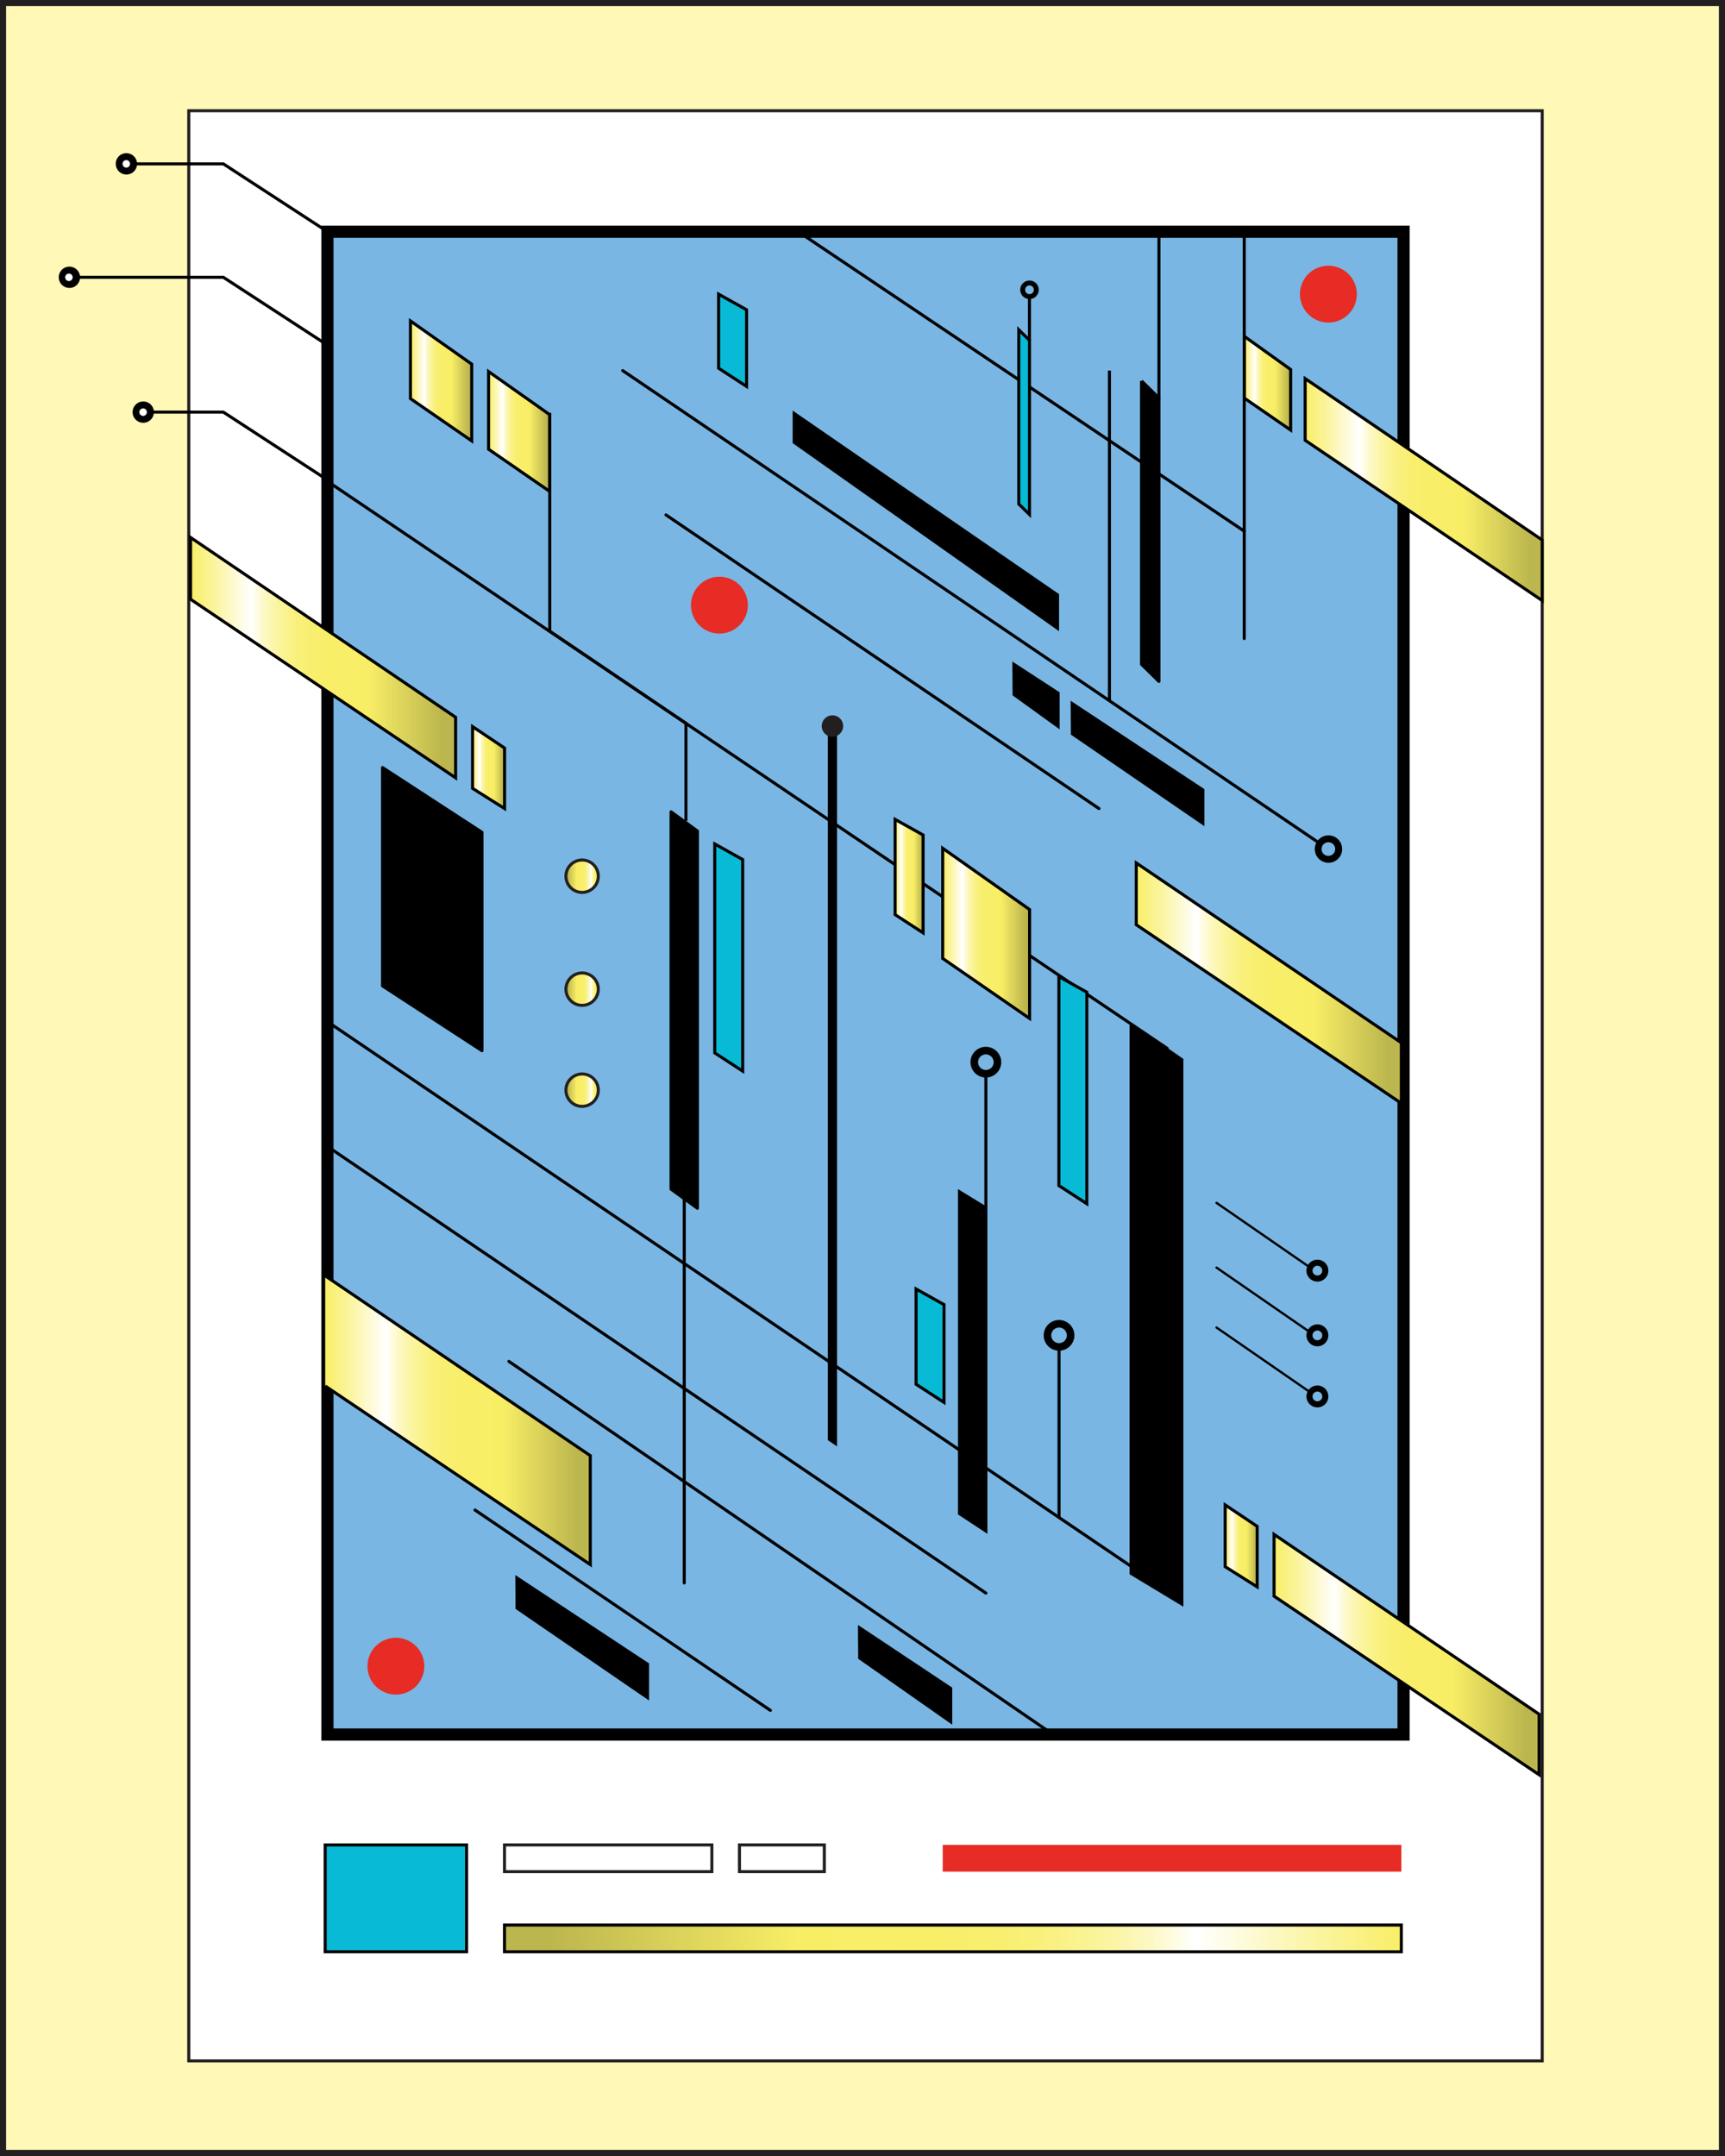 <svg id="Capa_1" data-name="Capa 1" xmlns="http://www.w3.org/2000/svg" xmlns:xlink="http://www.w3.org/1999/xlink" width="200mm" height="250mm" viewBox="0 0 566.93 708.66">
  <rect x="0" y="0" width="566.93" height="708.66" fill="#333333" stroke="none"/>
  <defs>
    <style>
      .cls-1 {
        fill: #fff8b7;
      }

      .cls-1, .cls-2, .cls-6, .cls-7, .cls-8 {
        stroke: #231f20;
      }

      .cls-1, .cls-10, .cls-11, .cls-12, .cls-13, .cls-14, .cls-15, .cls-16, .cls-17, .cls-18, .cls-19, .cls-2, .cls-20, .cls-21, .cls-22, .cls-24, .cls-25, .cls-28, .cls-3, .cls-4, .cls-6, .cls-7, .cls-8, .cls-9 {
        stroke-miterlimit: 10;
      }

      .cls-1, .cls-3 {
        stroke-width: 4px;
      }

      .cls-2, .cls-29 {
        fill: #fff;
      }

      .cls-26, .cls-3 {
        fill: #79b6e3;
      }

      .cls-10, .cls-11, .cls-12, .cls-13, .cls-14, .cls-15, .cls-16, .cls-17, .cls-18, .cls-19, .cls-20, .cls-21, .cls-22, .cls-23, .cls-24, .cls-25, .cls-28, .cls-3, .cls-4, .cls-9 {
        stroke: #000;
      }

      .cls-24, .cls-25, .cls-4 {
        fill: none;
      }

      .cls-25, .cls-4 {
        stroke-linecap: round;
      }

      .cls-5 {
        fill: #e62c25;
      }

      .cls-6 {
        fill: url(#linear-gradient);
      }

      .cls-7 {
        fill: url(#linear-gradient-2);
      }

      .cls-8 {
        fill: url(#linear-gradient-3);
      }

      .cls-10 {
        fill: url(#linear-gradient-4);
      }

      .cls-11 {
        fill: url(#linear-gradient-5);
      }

      .cls-12 {
        fill: url(#linear-gradient-6);
      }

      .cls-13 {
        fill: url(#linear-gradient-7);
      }

      .cls-14 {
        fill: url(#linear-gradient-8);
      }

      .cls-15 {
        fill: url(#linear-gradient-9);
      }

      .cls-16 {
        fill: url(#linear-gradient-10);
      }

      .cls-17 {
        fill: url(#linear-gradient-11);
      }

      .cls-18 {
        fill: url(#linear-gradient-12);
      }

      .cls-19 {
        fill: url(#linear-gradient-13);
      }

      .cls-20 {
        fill: url(#linear-gradient-14);
      }

      .cls-21 {
        fill: #08bad5;
      }

      .cls-22 {
        fill: url(#linear-gradient-15);
      }

      .cls-23 {
        stroke-linejoin: round;
      }

      .cls-25 {
        stroke-width: 0.75px;
      }

      .cls-27 {
        fill: #231f20;
      }

      .cls-28 {
        fill: url(#linear-gradient-16);
      }
    </style>
    <linearGradient id="linear-gradient" x1="-428.96" y1="3669.48" x2="-418.32" y2="3669.48" gradientTransform="translate(-232.31 4027.81) rotate(180)" gradientUnits="userSpaceOnUse">
      <stop offset="0.1" stop-color="#f8ee66"/>
      <stop offset="0.16" stop-color="#fbf5a4"/>
      <stop offset="0.23" stop-color="#fff"/>
      <stop offset="0.25" stop-color="#fefce5"/>
      <stop offset="0.28" stop-color="#fcf8c3"/>
      <stop offset="0.32" stop-color="#fbf5a6"/>
      <stop offset="0.36" stop-color="#faf38f"/>
      <stop offset="0.4" stop-color="#f9f07c"/>
      <stop offset="0.45" stop-color="#f8ef70"/>
      <stop offset="0.52" stop-color="#f8ee68"/>
      <stop offset="0.67" stop-color="#f8ee66"/>
      <stop offset="0.95" stop-color="#bcb64e"/>
    </linearGradient>
    <linearGradient id="linear-gradient-2" x1="-428.96" y1="3702.68" x2="-418.32" y2="3702.68" xlink:href="#linear-gradient"/>
    <linearGradient id="linear-gradient-3" x1="-428.96" y1="3739.84" x2="-418.32" y2="3739.84" xlink:href="#linear-gradient"/>
    <linearGradient id="linear-gradient-4" x1="-1096.45" y1="3721.02" x2="-1067.9" y2="3721.02" gradientTransform="matrix(1, 0, 0, -1, 1406.28, 4027.81)" gradientUnits="userSpaceOnUse">
      <stop offset="0" stop-color="#f8ee66"/>
      <stop offset="0.1" stop-color="#fbf5a4"/>
      <stop offset="0.23" stop-color="#fff"/>
      <stop offset="0.25" stop-color="#fefce5"/>
      <stop offset="0.28" stop-color="#fcf8c3"/>
      <stop offset="0.32" stop-color="#fbf5a6"/>
      <stop offset="0.36" stop-color="#faf38f"/>
      <stop offset="0.4" stop-color="#f9f07c"/>
      <stop offset="0.45" stop-color="#f8ef70"/>
      <stop offset="0.52" stop-color="#f8ee68"/>
      <stop offset="0.67" stop-color="#f8ee66"/>
      <stop offset="0.95" stop-color="#bcb64e"/>
    </linearGradient>
    <linearGradient id="linear-gradient-5" x1="-1245.71" y1="3885.97" x2="-1225.59" y2="3885.97" xlink:href="#linear-gradient-4"/>
    <linearGradient id="linear-gradient-6" x1="-1271.38" y1="3902.61" x2="-1251.26" y2="3902.61" xlink:href="#linear-gradient-4"/>
    <linearGradient id="linear-gradient-7" x1="-1299.4" y1="3561" x2="-1212.28" y2="3561" xlink:href="#linear-gradient-4"/>
    <linearGradient id="linear-gradient-8" x1="-1032.84" y1="3704.66" x2="-945.72" y2="3704.66" xlink:href="#linear-gradient-4"/>
    <linearGradient id="linear-gradient-9" x1="-977.33" y1="3866.9" x2="-899.43" y2="3866.9" xlink:href="#linear-gradient-4"/>
    <linearGradient id="linear-gradient-10" x1="-997.35" y1="3901.87" x2="-982.1" y2="3901.87" xlink:href="#linear-gradient-4"/>
    <linearGradient id="linear-gradient-11" x1="-987.55" y1="3483.96" x2="-900.44" y2="3483.96" xlink:href="#linear-gradient-4"/>
    <linearGradient id="linear-gradient-12" x1="-1343.66" y1="3811.64" x2="-1256.54" y2="3811.64" xlink:href="#linear-gradient-4"/>
    <linearGradient id="linear-gradient-13" x1="-1250.97" y1="3775.51" x2="-1240.45" y2="3775.51" xlink:href="#linear-gradient-4"/>
    <linearGradient id="linear-gradient-14" x1="-1003.62" y1="3519.68" x2="-993.1" y2="3519.68" xlink:href="#linear-gradient-4"/>
    <linearGradient id="linear-gradient-15" x1="294.19" y1="287.97" x2="303.38" y2="287.97" gradientTransform="matrix(1, 0, 0, 1, 0, 0)" xlink:href="#linear-gradient-4"/>
    <linearGradient id="linear-gradient-16" x1="-692.86" y1="3390.67" x2="-398.11" y2="3390.67" gradientTransform="translate(-232.31 4027.81) rotate(180)" xlink:href="#linear-gradient-4"/>
  </defs>
  <rect class="cls-1" width="566.93" height="708.66"/>
  <rect class="cls-2" x="62.04" y="36.4" width="444.81" height="641"/>
  <rect class="cls-3" x="107.61" y="76.17" width="353.68" height="493.96"/>
  <line class="cls-4" x1="204.65" y1="121.81" x2="436.55" y2="279.12"/>
  <line class="cls-4" x1="218.88" y1="169.25" x2="361.18" y2="265.77"/>
  <line class="cls-4" x1="107.17" y1="157.9" x2="383.6" y2="344.6"/>
  <line class="cls-4" x1="262.37" y1="76.17" x2="408.93" y2="174.59"/>
  <line class="cls-4" x1="107.61" y1="335.81" x2="383.42" y2="522.76"/>
  <line class="cls-4" x1="156.12" y1="496.34" x2="253.19" y2="562.19"/>
  <line class="cls-4" x1="107.17" y1="376.53" x2="324.01" y2="523.63"/>
  <line class="cls-4" x1="167.25" y1="447.48" x2="348.06" y2="571.45"/>
  <path class="cls-5" d="M245.78,198.91a9.34,9.34,0,1,1-9.34-9.34A9.34,9.34,0,0,1,245.78,198.91Z"/>
  <path class="cls-5" d="M139.45,547.65a9.34,9.34,0,1,1-9.34-9.33A9.35,9.35,0,0,1,139.45,547.65Z"/>
  <path class="cls-5" d="M445.92,96.67a9.34,9.34,0,1,1-9.34-9.33A9.34,9.34,0,0,1,445.92,96.67Z"/>
  <path class="cls-6" d="M186,358.33a5.32,5.32,0,1,1,5.31,5.32A5.32,5.32,0,0,1,186,358.33Z"/>
  <path class="cls-7" d="M186,325.13a5.32,5.32,0,1,1,5.31,5.32A5.32,5.32,0,0,1,186,325.13Z"/>
  <path class="cls-8" d="M186,288a5.32,5.32,0,1,1,5.31,5.32A5.31,5.31,0,0,1,186,288Z"/>
  <path class="cls-9" d="M319.46,349.14a4.55,4.55,0,1,1,4.55,4.54A4.55,4.55,0,0,1,319.46,349.14Z"/>
  <path d="M429.37,459a3.6,3.6,0,1,1,3.6,3.6A3.6,3.6,0,0,1,429.37,459Z"/>
  <path d="M429.37,438.92a3.6,3.6,0,1,1,3.6,3.6A3.6,3.6,0,0,1,429.37,438.92Z"/>
  <path d="M429.37,417.65a3.6,3.6,0,1,1,3.6,3.6A3.6,3.6,0,0,1,429.37,417.65Z"/>
  <polygon class="cls-10" points="338.38 298.96 309.83 278.83 309.83 315.04 338.38 334.76 338.38 298.96"/>
  <polygon class="cls-11" points="180.69 136.32 160.57 122.13 160.57 147.65 180.69 161.55 180.69 136.32"/>
  <polygon class="cls-12" points="155.03 119.68 134.9 105.5 134.9 131.02 155.03 144.92 155.03 119.68"/>
  <polyline class="cls-13" points="106.88 455.57 194 514.27 194 478.46 106.88 419.36"/>
  <polygon class="cls-14" points="373.44 283.65 460.56 342.76 460.56 362.65 373.44 303.95 373.44 283.65"/>
  <polygon class="cls-15" points="428.95 124.44 506.85 177.5 506.85 197.4 428.95 144.73 428.95 124.44"/>
  <polygon class="cls-16" points="408.93 110.54 424.18 121.46 424.18 141.36 408.93 130.84 408.93 110.54"/>
  <polygon class="cls-17" points="418.73 504.35 505.84 563.45 505.84 583.35 418.73 524.65 418.73 504.35"/>
  <polygon class="cls-18" points="62.63 176.67 149.74 235.77 149.74 255.67 62.63 196.97 62.63 176.67"/>
  <polygon class="cls-19" points="155.31 238.83 165.83 245.88 165.83 265.77 155.31 259.13 155.31 238.83"/>
  <polygon class="cls-20" points="402.66 494.66 413.18 501.7 413.18 521.6 402.66 514.96 402.66 494.66"/>
  <polygon class="cls-21" points="310.25 428.81 310.25 460.96 301.07 454.99 301.07 423.68 310.25 428.81"/>
  <polygon class="cls-22" points="303.38 274.46 303.38 306.62 294.19 300.64 294.19 269.33 303.38 274.46"/>
  <polygon class="cls-21" points="244.09 282.54 244.09 352.07 234.91 346.09 234.91 277.4 244.09 282.54"/>
  <polygon class="cls-21" points="357.19 326.13 357.19 395.67 348.01 389.69 348.01 321 357.19 326.13"/>
  <line class="cls-4" x1="224.88" y1="394.01" x2="224.88" y2="520.3"/>
  <line class="cls-4" x1="408.92" y1="209.89" x2="408.92" y2="77.07"/>
  <polygon class="cls-9" points="315.35 391.74 324.01 397.05 324.01 503.22 315.35 497.52 315.35 391.74"/>
  <polygon class="cls-23" points="220.55 266.84 229.21 273.16 229.21 397.15 220.55 390.86 220.55 266.84"/>
  <line class="cls-4" x1="324.01" y1="397.05" x2="324.01" y2="350.87"/>
  <polygon points="272.07 238.19 275.1 241.27 275.1 475.42 272.07 473.38 272.07 238.19"/>
  <polyline class="cls-24" points="180.69 135.73 180.69 207.47 225.43 237.73 225.43 269.81"/>
  <line class="cls-25" x1="399.81" y1="436.35" x2="429.72" y2="457.02"/>
  <line class="cls-25" x1="399.81" y1="416.65" x2="429.72" y2="437.32"/>
  <line class="cls-25" x1="399.81" y1="395.37" x2="429.72" y2="416.04"/>
  <polygon points="260.51 134.96 348.06 195.29 348.06 207.47 260.51 145.65 260.51 134.96"/>
  <polygon points="351.87 230.33 395.83 259.38 395.83 271.56 351.94 241.46 351.87 230.33"/>
  <polygon points="332.71 217.44 348.25 227.55 348.25 239.73 332.79 228.56 332.71 217.44"/>
  <polygon points="169.35 517.7 213.31 546.75 213.31 558.94 169.43 528.83 169.35 517.7"/>
  <polygon points="281.97 534.1 312.96 554.72 312.96 566.9 282.05 545.23 281.97 534.1"/>
  <path class="cls-9" d="M432.61,279.08a4,4,0,1,1,4,4A4,4,0,0,1,432.61,279.08Z"/>
  <path class="cls-26" d="M434.34,279.08a2.24,2.24,0,1,1,2.24,2.24A2.23,2.23,0,0,1,434.34,279.08Z"/>
  <path class="cls-26" d="M321.45,349.14a2.56,2.56,0,1,1,2.56,2.55A2.56,2.56,0,0,1,321.45,349.14Z"/>
  <path class="cls-9" d="M343.52,438.92a4.54,4.54,0,1,1,4.54,4.54A4.54,4.54,0,0,1,343.52,438.92Z"/>
  <path class="cls-26" d="M345.5,438.92a2.56,2.56,0,1,1,2.56,2.56A2.56,2.56,0,0,1,345.5,438.92Z"/>
  <polyline class="cls-23" points="375.17 125.21 380.89 130.84 380.89 223.98 375.17 218.35 375.17 125.21"/>
  <line class="cls-4" x1="380.89" y1="130.84" x2="380.89" y2="76.17"/>
  <path class="cls-9" d="M335.81,95.25a2.54,2.54,0,1,1,2.53,2.54A2.53,2.53,0,0,1,335.81,95.25Z"/>
  <polygon class="cls-21" points="334.83 108.39 338.35 111.86 338.35 169.12 334.83 165.66 334.83 108.39"/>
  <line class="cls-4" x1="338.34" y1="111.86" x2="338.34" y2="96.64"/>
  <path class="cls-26" d="M336.92,95.25a1.43,1.43,0,1,1,1.42,1.43A1.42,1.42,0,0,1,336.92,95.25Z"/>
  <path class="cls-27" d="M270.07,238.65a3.52,3.52,0,1,1,3.51,3.52A3.51,3.51,0,0,1,270.07,238.65Z"/>
  <path class="cls-26" d="M431.37,417.65a1.6,1.6,0,1,1,1.6,1.6A1.6,1.6,0,0,1,431.37,417.65Z"/>
  <path class="cls-26" d="M431.37,438.92a1.6,1.6,0,1,1,1.6,1.61A1.6,1.6,0,0,1,431.37,438.92Z"/>
  <path class="cls-26" d="M431.37,459a1.6,1.6,0,1,1,1.6,1.6A1.6,1.6,0,0,1,431.37,459Z"/>
  <polyline points="371.23 517.44 371.23 335.81 388.92 348.06 388.92 528.12"/>
  <polygon class="cls-21" points="245.37 101.83 245.37 127.02 236.18 121.04 236.18 96.69 245.37 101.83"/>
  <polygon class="cls-23" points="125.73 252.3 158.4 273.58 158.4 345.35 125.73 324.07 125.73 252.3"/>
  <rect class="cls-28" x="165.81" y="632.75" width="294.75" height="8.78"/>
  <rect class="cls-5" x="309.83" y="606.41" width="150.73" height="8.78"/>
  <rect class="cls-21" x="106.88" y="606.41" width="46.47" height="35.12"/>
  <line class="cls-24" x1="364.62" y1="230.33" x2="364.62" y2="121.81"/>
  <line class="cls-24" x1="348.06" y1="498.89" x2="348.06" y2="442.57"/>
  <polyline class="cls-24" points="107.61 157.75 73.4 135.46 47.03 135.46"/>
  <polyline class="cls-24" points="107.61 113.43 73.4 91.14 25.72 91.14"/>
  <polyline class="cls-24" points="107.61 76.14 73.4 53.86 39.43 53.86"/>
  <path class="cls-9" d="M38.55,53.86a3,3,0,1,0,3-3A2.95,2.95,0,0,0,38.55,53.86Z"/>
  <path class="cls-9" d="M19.81,91.14a3,3,0,1,0,3-3A3,3,0,0,0,19.81,91.14Z"/>
  <path class="cls-9" d="M44.08,135.46a3,3,0,1,0,3-3A3,3,0,0,0,44.08,135.46Z"/>
  <path class="cls-29" d="M45.81,135.46A1.23,1.23,0,1,0,47,134.24,1.23,1.23,0,0,0,45.81,135.46Z"/>
  <path class="cls-29" d="M21.42,91.14a1.23,1.23,0,1,0,1.22-1.22A1.23,1.23,0,0,0,21.42,91.14Z"/>
  <path class="cls-29" d="M40.28,53.86a1.23,1.23,0,1,0,1.22-1.23A1.22,1.22,0,0,0,40.28,53.86Z"/>
  <rect class="cls-2" x="165.81" y="606.41" width="68.15" height="8.78"/>
  <rect class="cls-2" x="243.03" y="606.41" width="27.88" height="8.78"/>
</svg>

